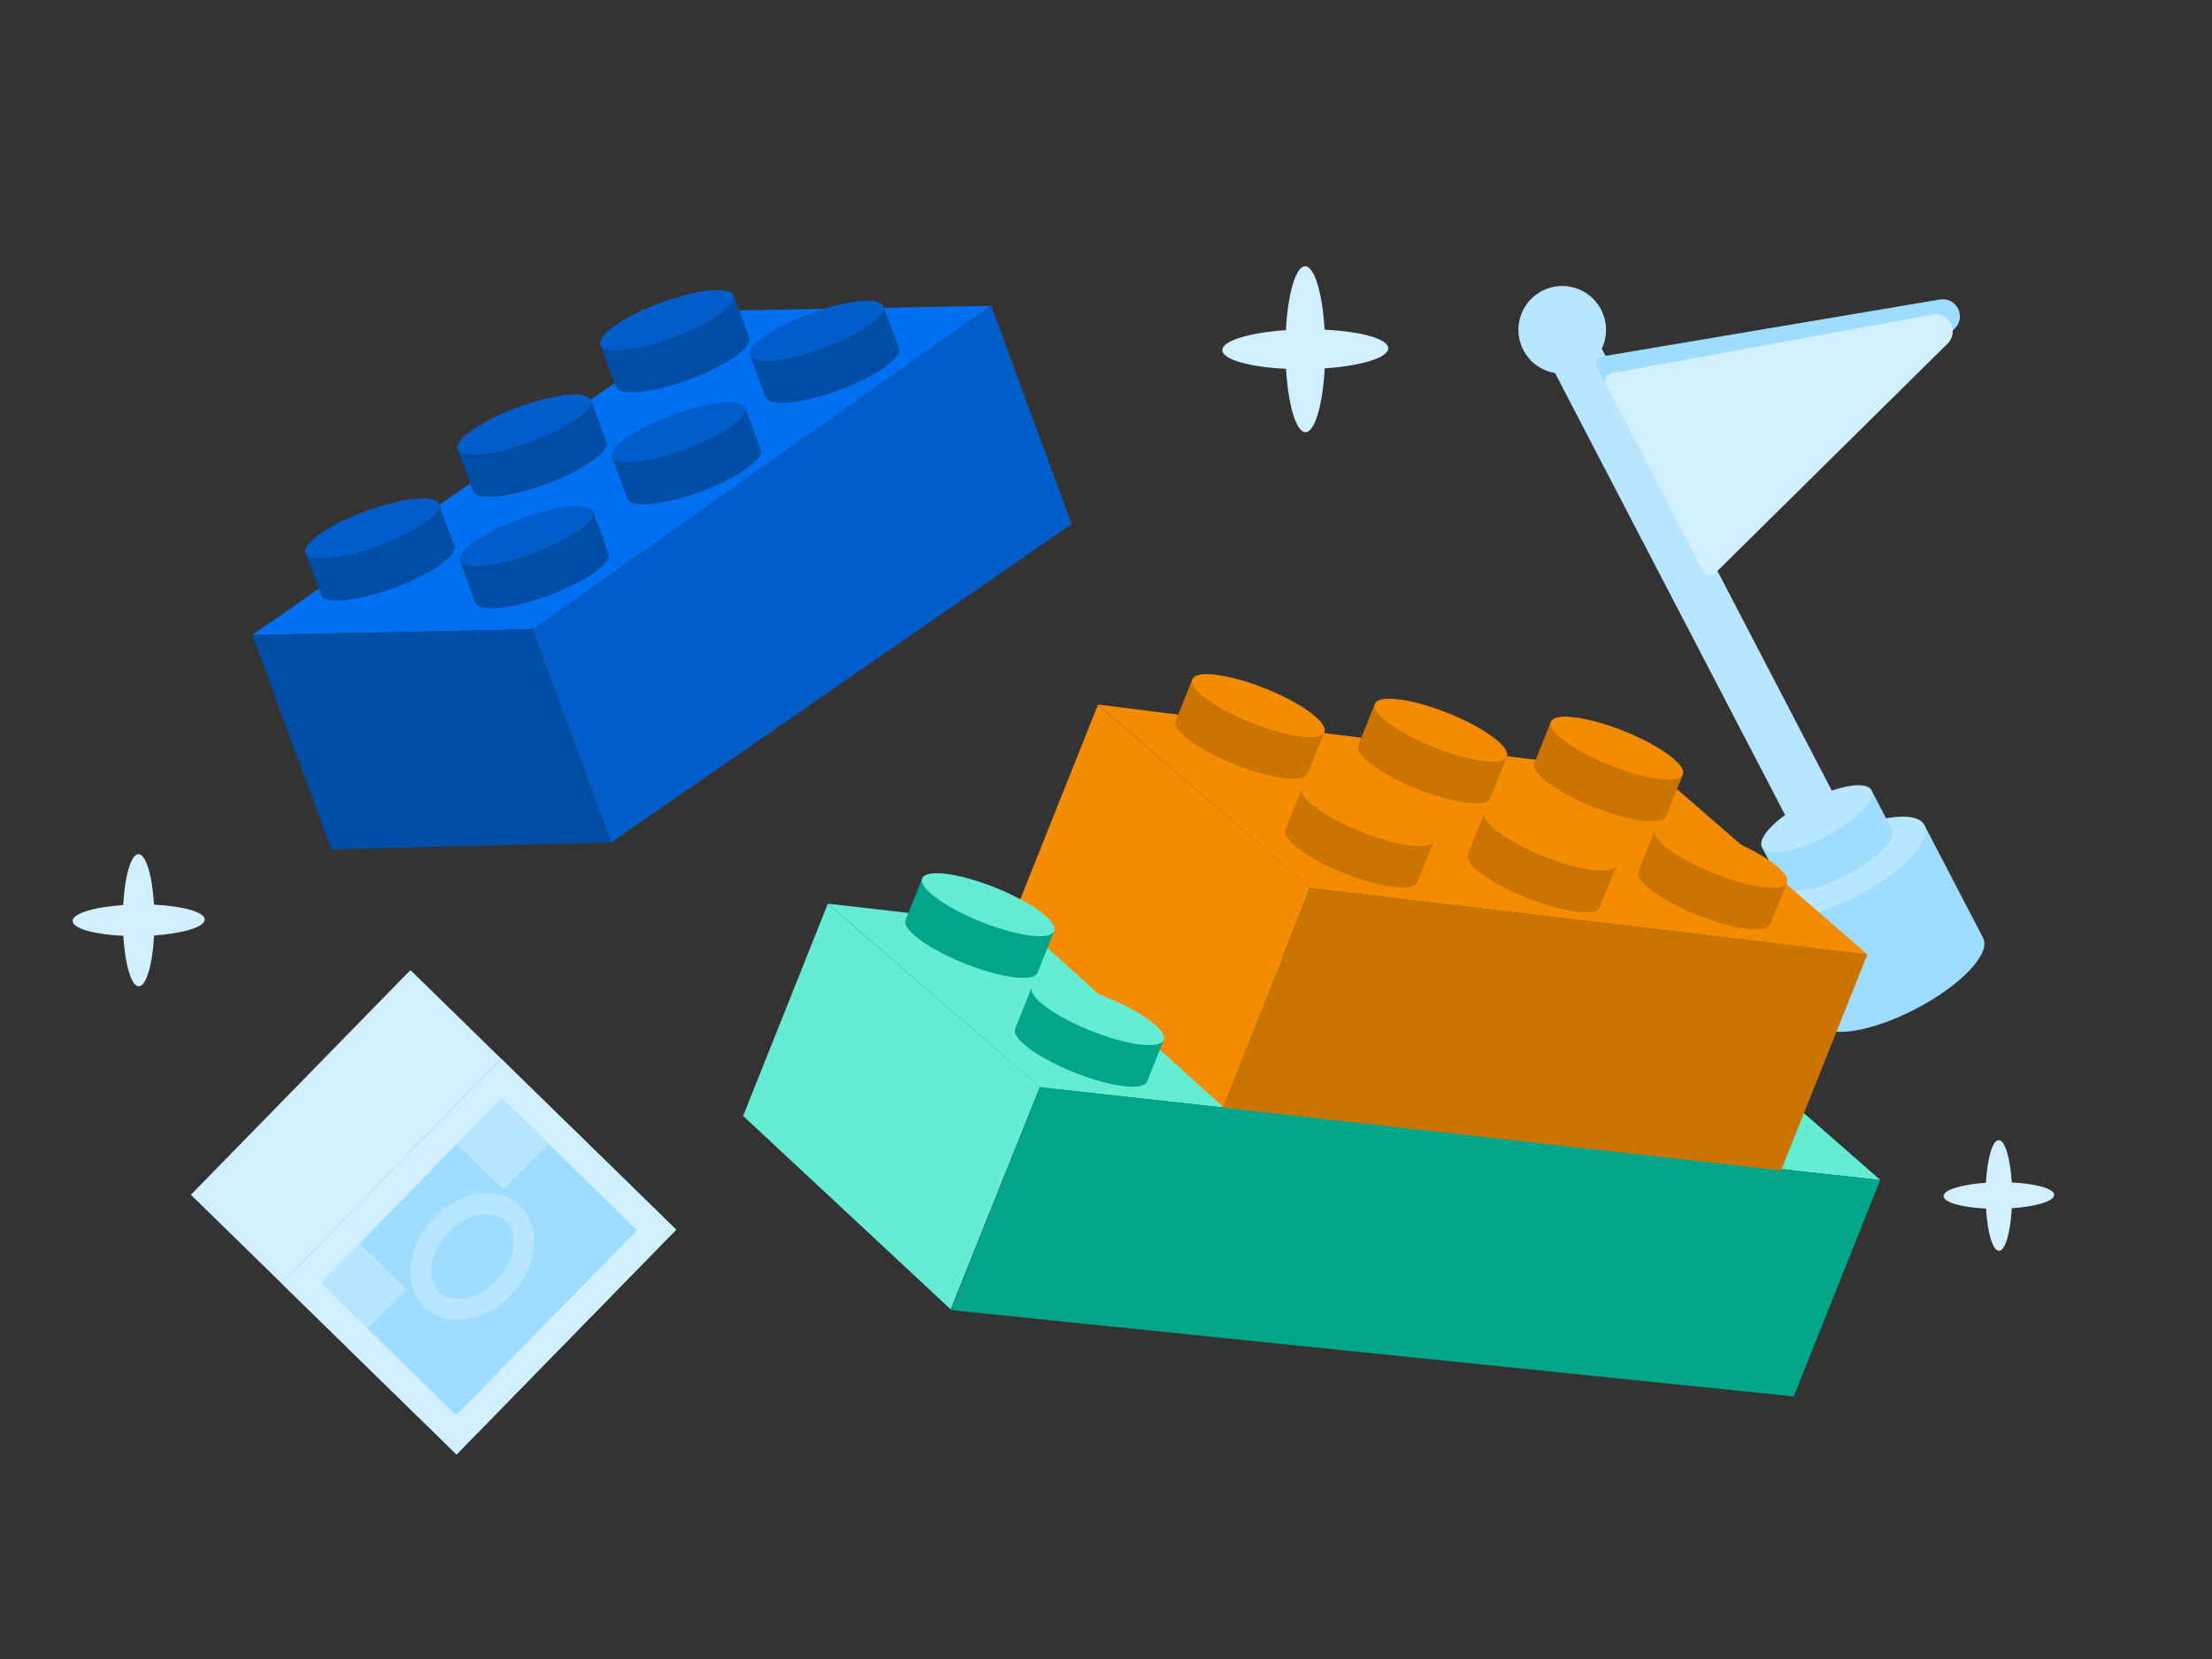 <svg width="320" height="240" viewBox="0 0 320 240" fill="none" xmlns="http://www.w3.org/2000/svg">
<rect x="0" y="0" width="320" height="240" fill="#333333" stroke="none"/>
<path d="M29.612 133.019C29.612 131.938 26.473 131.072 22.279 130.875C22.039 126.687 21.115 123.572 20.034 123.574C18.952 123.577 18.053 126.715 17.823 130.926C13.617 131.214 10.49 132.153 10.504 133.237C10.518 134.321 13.643 135.187 17.837 135.381C18.089 139.57 19 142.685 20.079 142.682C21.159 142.68 22.063 139.541 22.293 135.331C26.499 135.043 29.624 134.103 29.612 133.019Z" fill="#D1EFFF"/>
<path d="M297.168 172.858C297.168 171.952 294.539 171.228 291.027 171.063C290.827 167.555 290.054 164.947 289.148 164.949C288.242 164.951 287.489 167.579 287.297 171.105C283.774 171.346 281.156 172.133 281.168 173.041C281.18 173.948 283.797 174.673 287.309 174.836C287.519 178.343 288.282 180.951 289.186 180.949C290.09 180.947 290.847 178.319 291.039 174.793C294.562 174.552 297.178 173.765 297.168 172.858Z" fill="#D1EFFF"/>
<path d="M200.832 50.386C200.832 49.028 196.889 47.941 191.621 47.694C191.32 42.433 190.16 38.52 188.802 38.523C187.443 38.526 186.314 42.469 186.025 47.757C180.742 48.119 176.814 49.299 176.832 50.66C176.85 52.022 180.775 53.109 186.043 53.353C186.359 58.614 187.504 62.526 188.859 62.523C190.215 62.52 191.35 58.578 191.639 53.29C196.922 52.928 200.847 51.748 200.832 50.386Z" fill="#D1EFFF"/>
<path fill-rule="evenodd" clip-rule="evenodd" d="M278.404 119.386L254.656 131.748L263.142 148.049L263.142 148.049C264.317 150.305 270.585 149.367 277.143 145.953C283.701 142.539 288.064 137.943 286.89 135.686C286.884 135.676 286.879 135.665 286.873 135.654L278.404 119.386Z" fill="#9EDDFF"/>
<ellipse cx="266.516" cy="125.543" rx="13.386" ry="4.606" transform="rotate(-27.5 266.516 125.543)" fill="#B8E6FF"/>
<path fill-rule="evenodd" clip-rule="evenodd" d="M270.738 114.315L254.895 122.562L257.824 128.189L257.824 128.189C257.824 128.189 257.824 128.189 257.824 128.189C258.555 129.594 262.695 128.886 267.07 126.609C271.445 124.331 274.399 121.346 273.668 119.941C273.664 119.934 273.66 119.928 273.657 119.921L270.738 114.315Z" fill="#9EDDFF"/>
<ellipse cx="262.816" cy="118.439" rx="8.931" ry="2.868" transform="rotate(-27.5 262.816 118.439)" fill="#B8E6FF"/>
<path fill-rule="evenodd" clip-rule="evenodd" d="M231.719 50.445C232.546 48.71 232.578 46.621 231.622 44.784C230.005 41.679 226.177 40.472 223.072 42.089C219.967 43.705 218.76 47.533 220.376 50.638C221.333 52.475 223.063 53.648 224.96 53.965L258.075 117.579C259.047 119.446 261.348 120.171 263.214 119.199C265.081 118.228 265.806 115.927 264.835 114.06L231.719 50.445Z" fill="#B8E6FF"/>
<path d="M280.632 43.329C283.065 42.919 284.537 45.929 282.719 47.598L246.913 80.462C246.341 80.987 245.426 80.826 245.067 80.138L231.067 53.244C230.697 52.533 231.128 51.667 231.918 51.534L280.632 43.329Z" fill="#9EDDFF"/>
<path d="M279.561 45.508C281.96 45.07 283.482 47.995 281.748 49.708L248.201 82.845C247.635 83.403 246.69 83.255 246.323 82.55L232.34 55.689C231.973 54.983 232.393 54.125 233.175 53.982L279.561 45.508Z" fill="#D1EFFF"/>
<path d="M150.505 157.311L119.736 130.726L242.501 144.861L272.03 170.716L150.505 157.311Z" fill="#64EDD2"/>
<path d="M119.754 130.758L150.442 157.229L137.533 189.421L107.504 161.431L119.754 130.758Z" fill="#64EDD2"/>
<path d="M150.428 157.271L271.994 170.717L259.494 202.017L137.536 189.522L150.428 157.271Z" fill="#00A58A"/>
<path d="M189.588 128.506L158.818 101.92L240.357 112.204L270.109 138.045L189.588 128.506Z" fill="#F58B00"/>
<path d="M158.836 101.955L189.524 128.426L176.957 160.149L146.586 132.628L158.836 101.955Z" fill="#F58B00"/>
<path d="M189.508 128.468L270.162 138.019L257.661 169.319L176.882 160.226L189.508 128.468Z" fill="#CC7400"/>
<path fill-rule="evenodd" clip-rule="evenodd" d="M191.586 105.891L172.492 98.266L170.084 104.295L170.085 104.295C170.085 104.295 170.085 104.295 170.085 104.295C169.537 105.667 173.367 108.486 178.64 110.591C183.912 112.697 188.631 113.292 189.179 111.92C189.181 111.913 189.184 111.906 189.187 111.899L191.586 105.891Z" fill="#CC7400"/>
<ellipse cx="182.039" cy="102.078" rx="10.28" ry="2.675" transform="rotate(21.77 182.039 102.078)" fill="#F58B00"/>
<path fill-rule="evenodd" clip-rule="evenodd" d="M217.992 109.446L198.898 101.82L196.491 107.849L196.491 107.849C196.491 107.85 196.491 107.85 196.491 107.85C195.943 109.221 199.773 112.041 205.046 114.146C210.318 116.252 215.037 116.847 215.584 115.475C215.586 115.471 215.587 115.468 215.589 115.464L217.992 109.446Z" fill="#CC7400"/>
<ellipse cx="208.446" cy="105.632" rx="10.28" ry="2.675" transform="rotate(21.77 208.446 105.632)" fill="#F58B00"/>
<path fill-rule="evenodd" clip-rule="evenodd" d="M243.453 112.043L224.359 104.418L221.952 110.447L221.952 110.447C221.952 110.447 221.952 110.447 221.952 110.447C221.404 111.819 225.234 114.638 230.507 116.744C235.779 118.85 240.498 119.444 241.046 118.073C241.048 118.067 241.05 118.06 241.053 118.054L243.453 112.043Z" fill="#CC7400"/>
<ellipse cx="233.907" cy="108.23" rx="10.28" ry="2.675" transform="rotate(21.77 233.907 108.23)" fill="#F58B00"/>
<path fill-rule="evenodd" clip-rule="evenodd" d="M258.512 127.684L239.418 120.059L237.01 126.088L237.01 126.088C237.01 126.088 237.01 126.088 237.01 126.088C236.462 127.46 240.293 130.279 245.565 132.384C250.838 134.49 255.556 135.085 256.104 133.713C256.105 133.71 256.107 133.706 256.108 133.703L258.512 127.684Z" fill="#CC7400"/>
<ellipse cx="248.965" cy="123.871" rx="10.28" ry="2.675" transform="rotate(21.77 248.965 123.871)" fill="#F58B00"/>
<path fill-rule="evenodd" clip-rule="evenodd" d="M233.84 125.2L214.746 117.574L212.338 123.603L212.339 123.603C212.339 123.603 212.338 123.604 212.338 123.604C211.791 124.975 215.621 127.794 220.893 129.9C226.166 132.006 230.884 132.601 231.432 131.229C231.435 131.223 231.437 131.217 231.439 131.211L233.84 125.2Z" fill="#CC7400"/>
<ellipse cx="224.293" cy="121.386" rx="10.28" ry="2.675" transform="rotate(21.77 224.293 121.386)" fill="#F58B00"/>
<path fill-rule="evenodd" clip-rule="evenodd" d="M207.434 121.645L188.34 114.02L185.932 120.049L185.932 120.049C185.932 120.049 185.932 120.049 185.932 120.049C185.384 121.421 189.214 124.24 194.487 126.345C199.76 128.451 204.478 129.046 205.026 127.674C205.027 127.671 205.029 127.667 205.03 127.664L207.434 121.645Z" fill="#CC7400"/>
<ellipse cx="197.887" cy="117.832" rx="10.28" ry="2.675" transform="rotate(21.77 197.887 117.832)" fill="#F58B00"/>
<path fill-rule="evenodd" clip-rule="evenodd" d="M152.504 134.694L133.41 127.068L131.002 133.097L131.003 133.098C131.003 133.098 131.003 133.098 131.003 133.098C130.455 134.47 134.285 137.289 139.558 139.394C144.83 141.5 149.549 142.095 150.096 140.723C150.099 140.717 150.101 140.71 150.104 140.704L152.504 134.694Z" fill="#00A58A"/>
<ellipse cx="142.957" cy="130.88" rx="10.28" ry="2.675" transform="rotate(21.77 142.957 130.88)" fill="#64EDD2"/>
<path fill-rule="evenodd" clip-rule="evenodd" d="M168.352 150.448L149.258 142.822L146.851 148.848C146.851 148.849 146.85 148.85 146.85 148.852C146.302 150.223 150.132 153.042 155.405 155.148C160.678 157.254 165.396 157.849 165.944 156.477C165.944 156.477 165.944 156.477 165.944 156.477L168.352 150.448Z" fill="#00A58A"/>
<ellipse cx="158.805" cy="146.634" rx="10.28" ry="2.675" transform="rotate(21.77 158.805 146.634)" fill="#64EDD2"/>
<path d="M77.135 91.038L36.48 91.873L103.953 44.951L143.355 44.244L77.135 91.038Z" fill="#0070F2"/>
<path d="M36.516 91.885L77.034 91.02L88.407 121.875L47.939 122.875L36.516 91.885Z" fill="#004DA5"/>
<path d="M77.051 91.062L143.376 44.188L155.033 75.813L88.409 121.876L77.051 91.062Z" fill="#005DC9"/>
<path fill-rule="evenodd" clip-rule="evenodd" d="M63.487 72.895L44.195 80.006L46.441 86.097L46.441 86.097C46.441 86.097 46.441 86.097 46.441 86.097C46.952 87.483 51.684 87.015 57.011 85.052C62.339 83.088 66.243 80.373 65.732 78.987C65.731 78.983 65.729 78.979 65.728 78.975L63.487 72.895Z" fill="#004DA5"/>
<ellipse cx="53.84" cy="76.45" rx="10.28" ry="2.675" transform="rotate(-20.234 53.84 76.45)" fill="#005DC9"/>
<path fill-rule="evenodd" clip-rule="evenodd" d="M85.487 57.866L66.195 64.977L68.441 71.068L68.441 71.068C68.441 71.068 68.441 71.068 68.441 71.068C68.952 72.454 73.684 71.986 79.012 70.022C84.339 68.059 88.243 65.343 87.732 63.958C87.73 63.951 87.728 63.944 87.725 63.938L85.487 57.866Z" fill="#004DA5"/>
<ellipse cx="75.84" cy="61.421" rx="10.28" ry="2.675" transform="rotate(-20.234 75.84 61.421)" fill="#005DC9"/>
<path fill-rule="evenodd" clip-rule="evenodd" d="M106.147 42.758L86.856 49.869L89.101 55.961L89.101 55.961C89.101 55.961 89.101 55.961 89.101 55.961C89.612 57.347 94.344 56.879 99.672 54.915C104.999 52.952 108.903 50.236 108.392 48.85C108.392 48.848 108.391 48.847 108.39 48.845L106.147 42.758Z" fill="#004DA5"/>
<ellipse cx="96.5" cy="46.313" rx="10.28" ry="2.675" transform="rotate(-20.234 96.5 46.313)" fill="#005DC9"/>
<path fill-rule="evenodd" clip-rule="evenodd" d="M127.803 44.303L108.512 51.414L110.757 57.505L110.757 57.505C110.757 57.505 110.757 57.506 110.757 57.506C111.268 58.892 116.001 58.423 121.328 56.46C126.655 54.496 130.56 51.781 130.049 50.395C130.046 50.389 130.044 50.382 130.041 50.376L127.803 44.303Z" fill="#004DA5"/>
<ellipse cx="118.157" cy="47.858" rx="10.28" ry="2.675" transform="rotate(-20.234 118.157 47.858)" fill="#005DC9"/>
<path fill-rule="evenodd" clip-rule="evenodd" d="M107.807 58.967L88.516 66.078L90.76 72.167C90.76 72.168 90.761 72.169 90.761 72.17C91.272 73.556 96.004 73.088 101.332 71.124C106.659 69.16 110.563 66.445 110.052 65.059C110.052 65.059 110.052 65.059 110.052 65.059L107.807 58.967Z" fill="#004DA5"/>
<ellipse cx="98.16" cy="62.523" rx="10.28" ry="2.675" transform="rotate(-20.234 98.16 62.523)" fill="#005DC9"/>
<path fill-rule="evenodd" clip-rule="evenodd" d="M85.807 73.997L66.516 81.107L68.761 87.199L68.761 87.199C68.761 87.199 68.761 87.199 68.761 87.199C69.272 88.585 74.005 88.117 79.332 86.153C84.659 84.189 88.564 81.474 88.053 80.088C88.05 80.082 88.048 80.076 88.045 80.069L85.807 73.997Z" fill="#004DA5"/>
<ellipse cx="76.16" cy="77.552" rx="10.28" ry="2.675" transform="rotate(-20.234 76.16 77.552)" fill="#005DC9"/>
<rect x="59.375" y="140.338" width="18.36" height="45.447" transform="rotate(44.336 59.375 140.338)" fill="#D1EFFF"/>
<rect x="72.508" y="153.17" width="35.374" height="45.447" transform="rotate(44.336 72.508 153.17)" fill="#B8E6FF"/>
<rect x="82.125" y="162.568" width="21.924" height="45.447" transform="rotate(44.336 82.125 162.568)" fill="#9EDDFF"/>
<rect x="63.227" y="162.668" width="16.929" height="20.153" transform="rotate(44.336 63.227 162.668)" fill="#9EDDFF"/>
<path d="M74.171 187.12C70.409 191.224 64.753 192.161 61.537 189.213C58.321 186.265 58.763 180.549 62.525 176.445C66.286 172.341 71.943 171.403 75.159 174.351C78.375 177.299 77.933 183.016 74.171 187.12Z" fill="#9EDDFF"/>
<path fill-rule="evenodd" clip-rule="evenodd" d="M63.564 187.002C65.087 188.398 68.829 188.508 71.96 185.093C75.09 181.678 74.655 177.959 73.132 176.563C71.609 175.167 67.867 175.057 64.736 178.472C61.606 181.887 62.041 185.606 63.564 187.002ZM61.537 189.213C64.753 192.161 70.409 191.224 74.171 187.12C77.933 183.016 78.375 177.299 75.159 174.351C71.943 171.403 66.286 172.341 62.525 176.445C58.763 180.549 58.321 186.265 61.537 189.213Z" fill="#B8E6FF"/>
<path fill-rule="evenodd" clip-rule="evenodd" d="M92.153 177.957L72.573 158.826L46.403 185.61L65.983 204.741L92.153 177.957ZM72.508 153.17L40.747 185.676L66.049 210.398L97.809 177.892L72.508 153.17Z" fill="#D1EFFF"/>
</svg>
